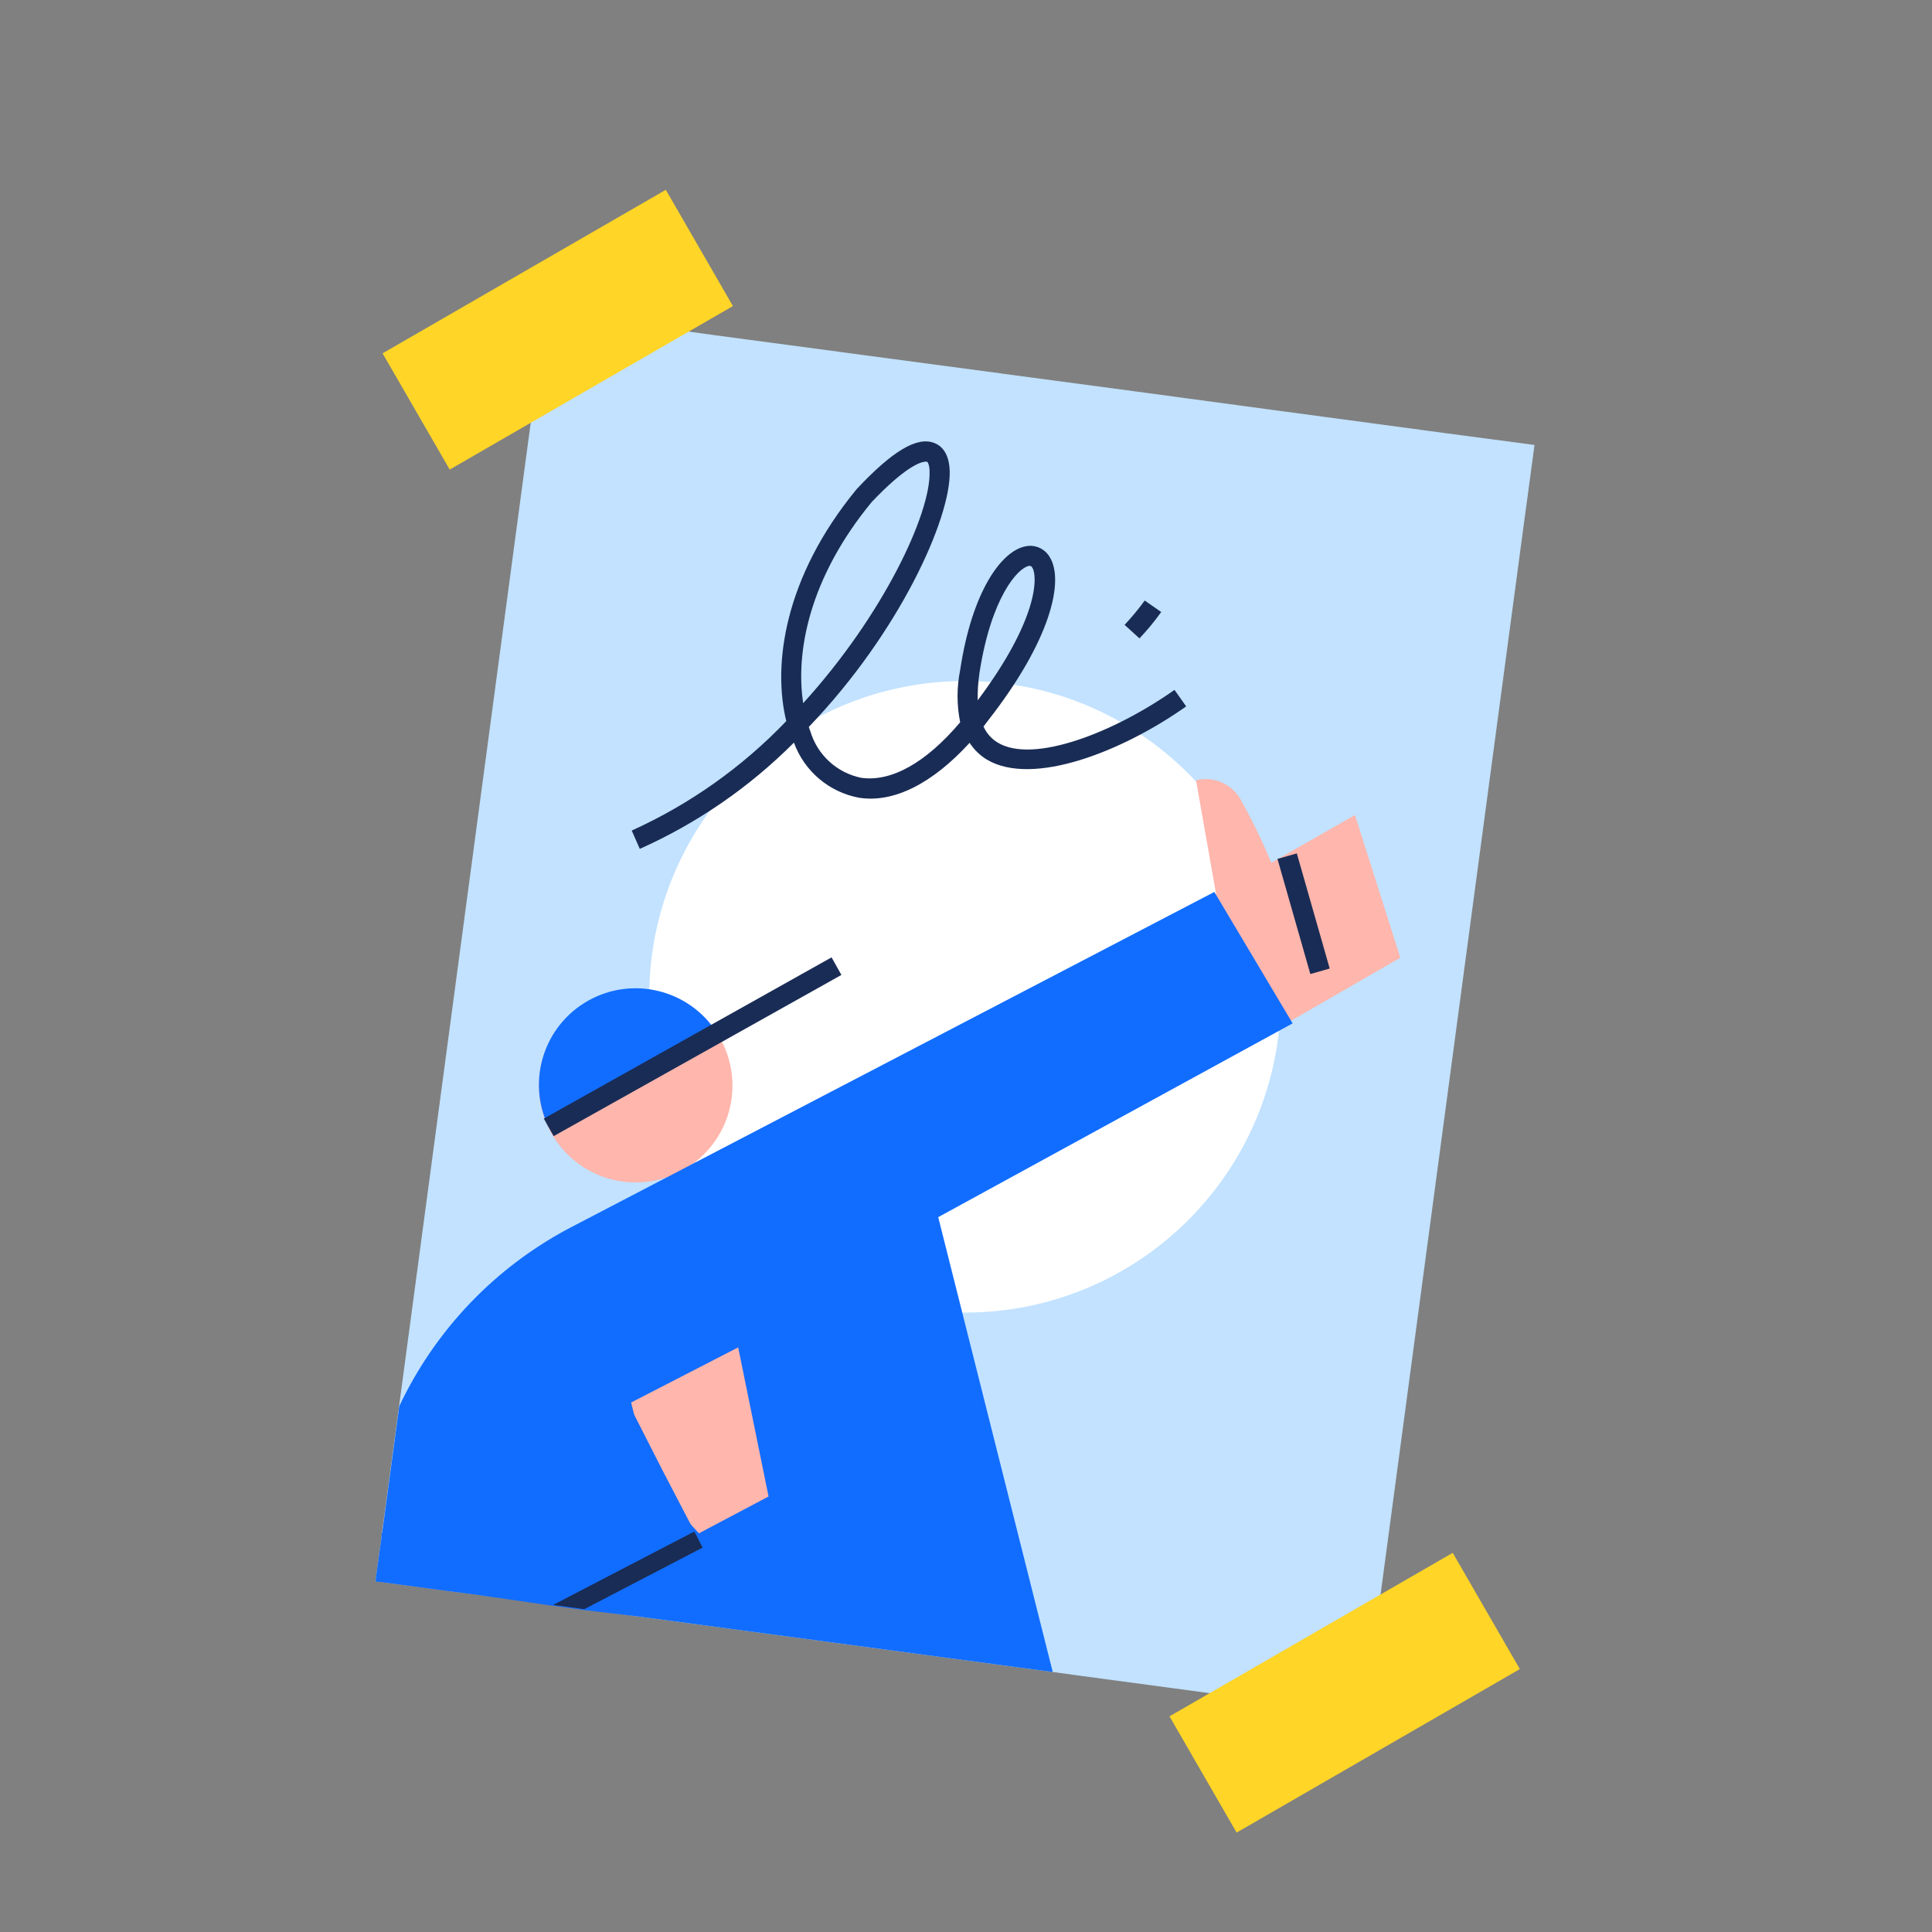 <svg width="120" height="120" viewBox="0 0 120 120" fill="none" xmlns="http://www.w3.org/2000/svg">
<rect x="0" y="0" width="120" height="120" fill="#808080" stroke="none"/>
<path d="M95.312 27.638L94.6 32.913L90.837 61.025L89.725 69.338L87.4 86.713L85.862 98.2L84.75 106.45L75.212 105.175L67.125 104.088L65.387 103.85L39.625 100.4L36.287 99.95L35.3 99.813L34.35 99.688L29.25 99L27.987 98.838L23.6 98.25L23.35 98.213H23.312L23.325 98.163L23.687 95.538L23.725 95.213L24.8 87.25L32.537 29.438L32.9 26.738L33.325 23.65L33.887 19.413L42.362 20.538L44.25 20.8L70.625 24.325L78.687 25.413L89.85 26.913L95.312 27.638Z" fill="#C2E2FF"/>
<path d="M59.938 81.525C70.769 81.525 79.55 72.744 79.55 61.913C79.55 51.081 70.769 42.3 59.938 42.3C49.106 42.3 40.325 51.081 40.325 61.913C40.325 72.744 49.106 81.525 59.938 81.525Z" fill="white"/>
<path d="M44.512 64.137C45.31 65.355 45.638 66.82 45.437 68.262C45.036 71.14 42.633 73.32 39.729 73.439C36.825 73.558 34.252 71.582 33.616 68.747C32.98 65.911 34.463 63.026 37.14 61.894C39.816 60.761 42.92 61.706 44.512 64.137ZM74.483 48.422C75.53 48.252 76.581 48.764 77.087 49.712C77.648 50.715 78.16 51.744 78.624 52.795L78.962 53.587L84.162 50.624L86.975 59.487L78.3 64.487L74.062 56.249L75.537 55.55L74.287 48.462L74.483 48.422Z" fill="#FFB6AC"/>
<path d="M44.512 64.138L34.075 70C32.692 67.147 33.768 63.711 36.531 62.155C39.294 60.6 42.791 61.463 44.512 64.125V64.138ZM58.275 75.6L65.387 103.85L39.625 100.4L36.25 100L35.262 99.863L34.325 99.738L29.25 99L28 98.838L23.612 98.25H23.362L23.725 95.625V95.3L24.8 87.338C27.044 82.587 30.773 78.695 35.425 76.25L75.425 55.4L80.287 63.563L58.275 75.6Z" fill="#116DFF"/>
<path d="M45.85 83.688L47.737 92.95L43.412 95.237L40.388 91.963L39.2 87.112L45.85 83.688Z" fill="#FFB6AC"/>
<path d="M43.388 95.625L35.3 99.812L34.35 99.688L29.25 99L27.988 98.838L23.6 98.25L23.35 98.213L23.325 98.162L23.688 95.537L23.725 95.213L39.05 87.25L39.063 87.237L39.388 87.875L39.4 87.888L41.15 91.325L42.875 94.638L42.888 94.662L42.9 94.675L43.2 95.25L43.388 95.625Z" fill="#116DFF"/>
<path d="M90.231 96.449L94.4 103.669L76.809 113.825L72.64 106.605L90.231 96.449ZM41.354 11.79L45.523 19.01L27.932 29.166L23.763 21.946L41.354 11.79Z" fill="#FFD527"/>
<path d="M43.125 95.125L43.388 95.625L43.638 96.125L36.288 99.95L35.3 99.812L34.35 99.688L43.125 95.125ZM51.65 59.464L52.261 60.555L34.388 70.568L33.777 69.478L51.65 59.464ZM80.548 53.005L82.59 60.157L81.388 60.499L79.346 53.348L80.548 53.005ZM58.025 27.512C58.45 27.675 58.963 28.113 58.988 29.288C59.05 32.212 55.863 39.288 50.238 45.15C50.261 45.235 50.29 45.319 50.325 45.4C50.76 46.886 51.983 48.008 53.5 48.312C55.375 48.575 57.525 47.362 59.638 44.862C59.421 43.79 59.421 42.685 59.638 41.612C60.375 36.725 62.2 34.237 63.675 33.938C64.274 33.8 64.892 34.069 65.2 34.6C66.113 36.062 65.275 39.763 61.363 44.763L61.088 45.125C61.269 45.533 61.57 45.877 61.95 46.112C64.175 47.487 69.275 45.45 72.95 42.85L73.675 43.875C69.7 46.688 64.125 48.875 61.288 47.175C60.861 46.913 60.498 46.558 60.225 46.138C57.938 48.638 55.538 49.888 53.363 49.55C51.501 49.207 49.96 47.904 49.313 46.125C46.552 48.893 43.307 51.13 39.738 52.725L39.238 51.587C42.843 49.956 46.102 47.647 48.838 44.788C47.988 41.337 48.675 35.888 53.213 30.375C55.438 28 56.963 27.1 58.025 27.512ZM57.575 28.675L57.441 28.678C57.131 28.711 56.198 29.022 54.15 31.175C50.263 35.888 49.4 40.5 49.888 43.675C54.888 38.175 57.8 31.9 57.738 29.312C57.738 28.875 57.625 28.7 57.575 28.675ZM63.975 35.15H63.9C63.213 35.288 61.563 37.1 60.838 41.788C60.754 42.354 60.717 42.927 60.725 43.5C64.475 38.5 64.475 35.8 64.113 35.25C64.063 35.175 64.025 35.15 63.975 35.15ZM71.1 37.3L72.125 38.013C71.714 38.589 71.263 39.136 70.775 39.65L69.85 38.812C70.297 38.335 70.715 37.83 71.1 37.3Z" fill="#192C55"/>
</svg>
